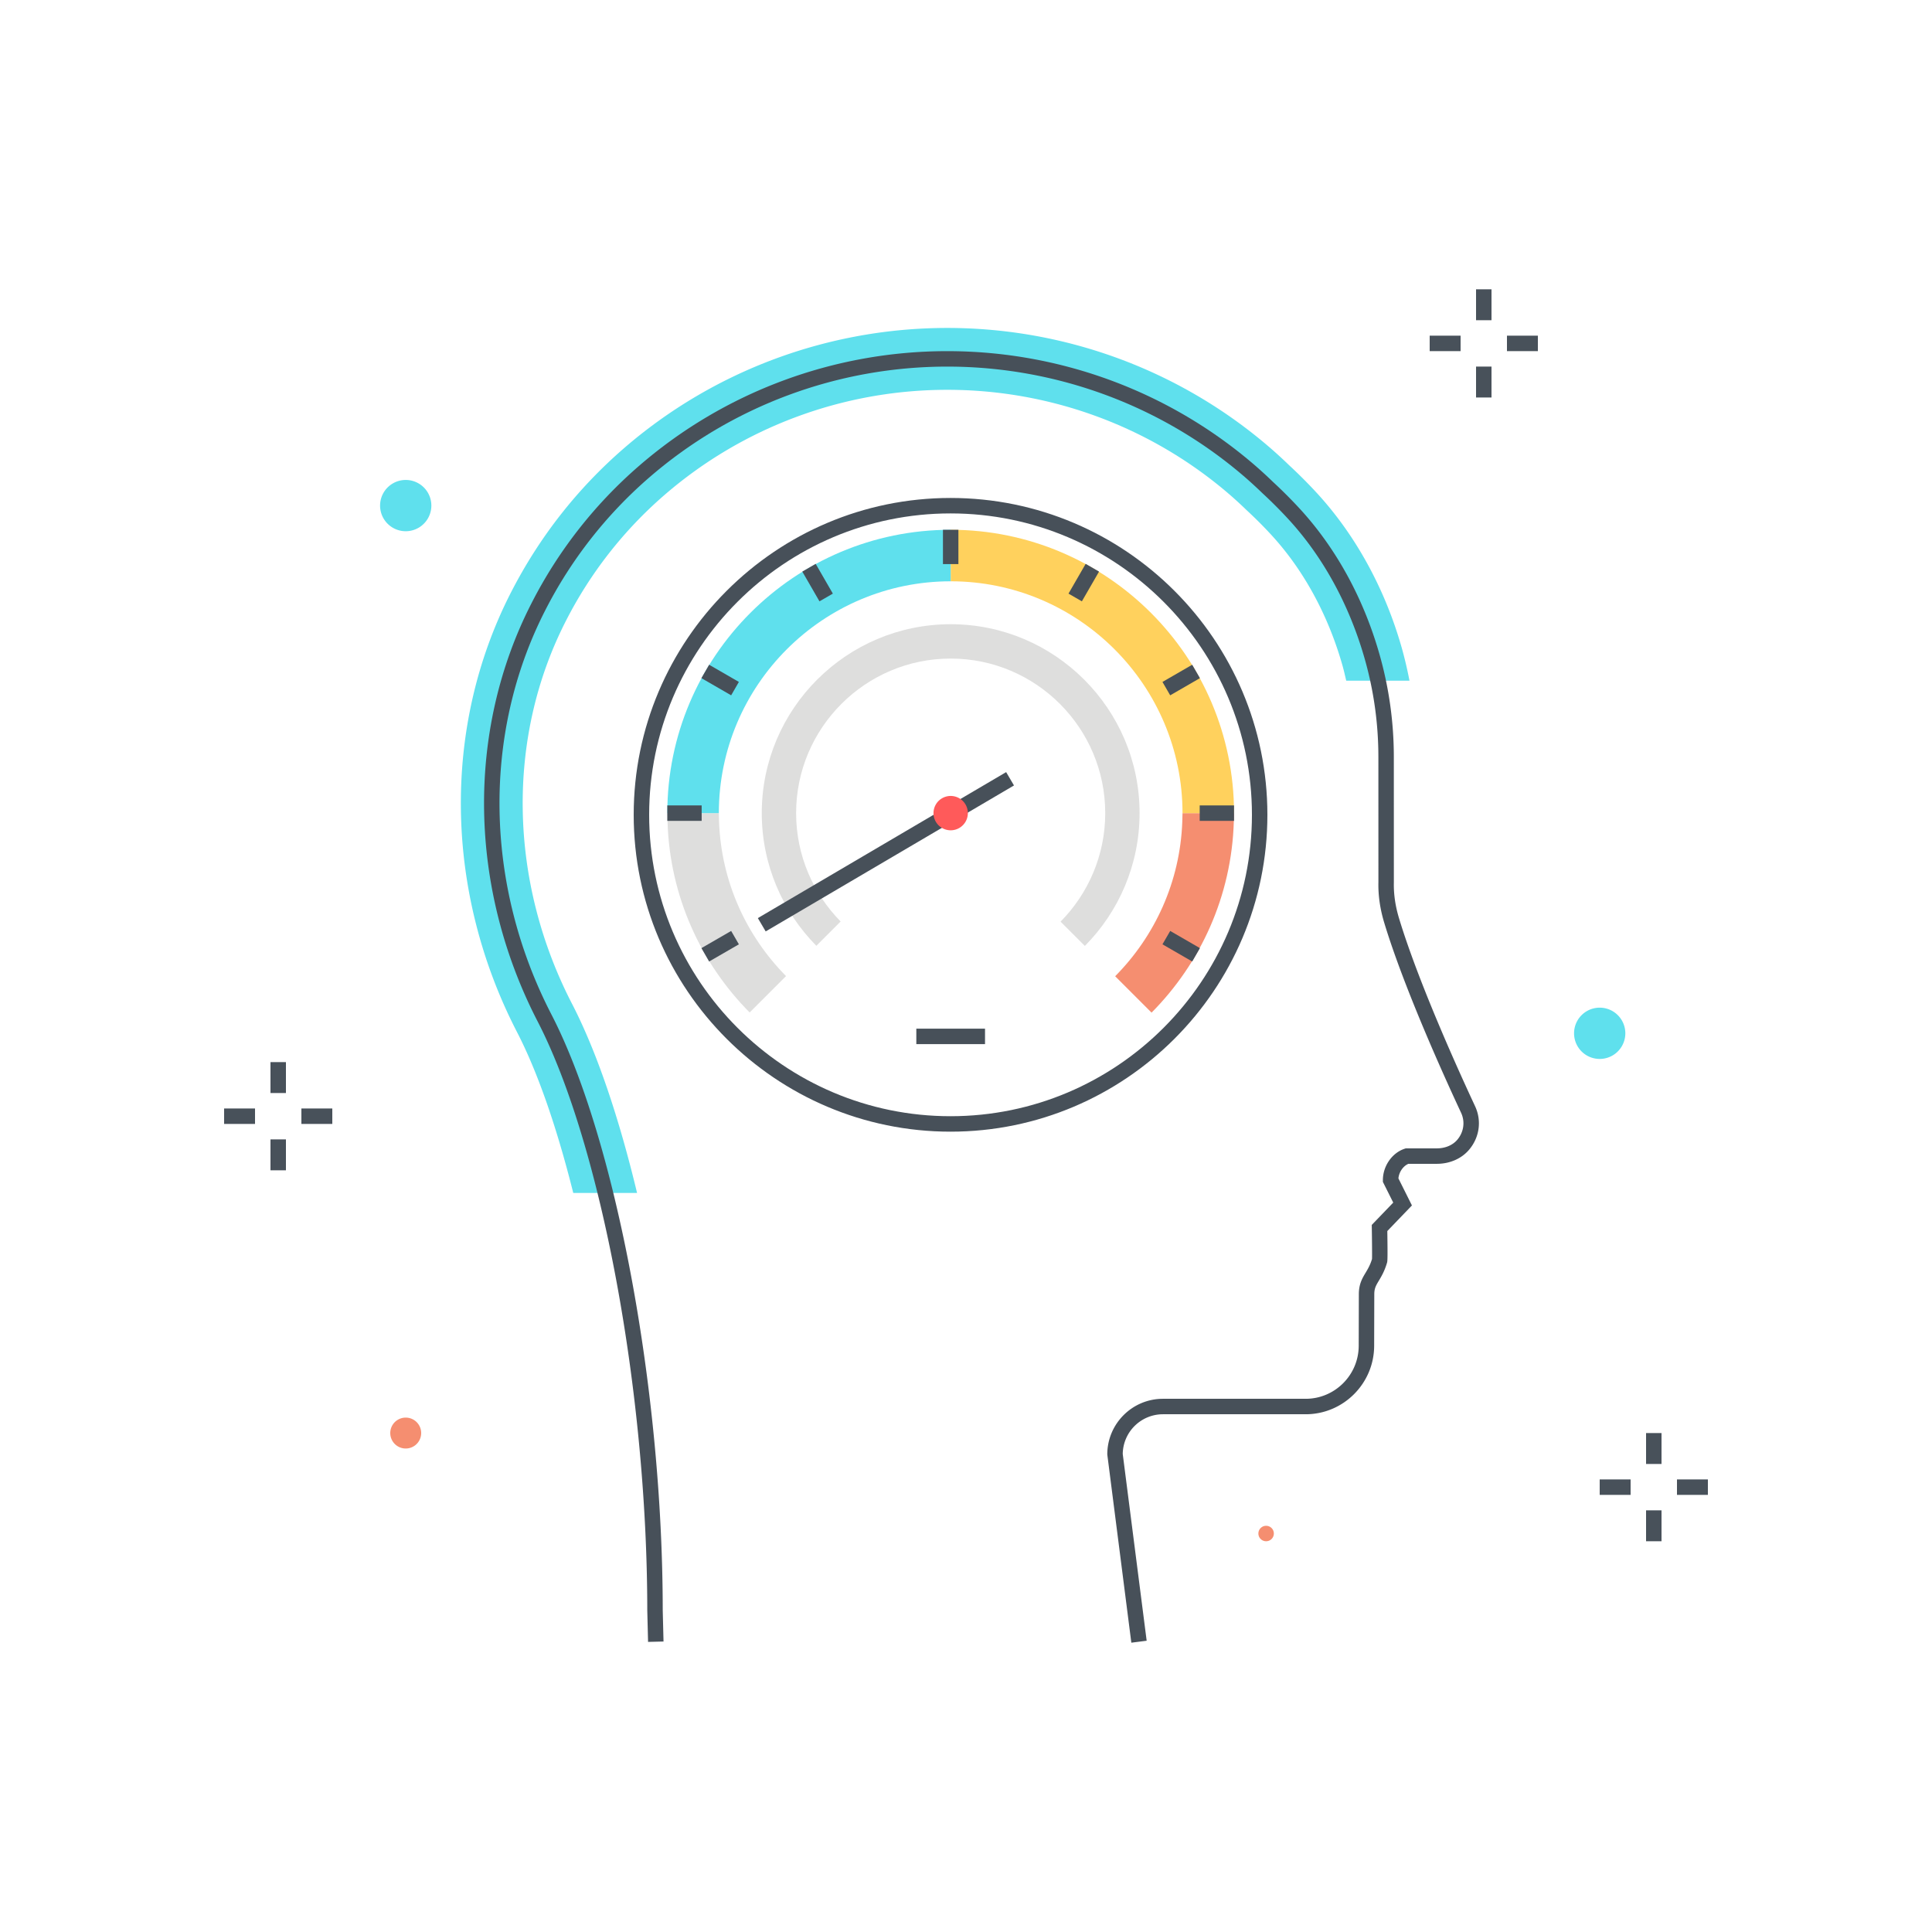 <?xml version="1.0" encoding="utf-8"?><svg xmlns="http://www.w3.org/2000/svg" width="250" height="250" viewBox="0 0 250 250"><g fill="none" fill-rule="evenodd"><path fill="#5FE0ED" d="M74.021 129.894c-8.218-15.914-8.521-34.428-.807-49.525a53.91 53.91 0 0 1 12.729-16.283c10.145-8.799 23.154-13.645 36.636-13.645 13.48 0 26.491 4.846 36.636 13.644a54.969 54.969 0 0 1 2.116 1.949 55.289 55.289 0 0 1 3.111 3.109c4.205 4.546 7.404 10.387 9.271 16.96.185.654.333 1.316.488 1.977h8.185a52.259 52.259 0 0 0-.995-4.235c-2.188-7.708-6.017-14.67-11.072-20.138a63.604 63.604 0 0 0-3.494-3.494 61.194 61.194 0 0 0-2.365-2.174c-11.601-10.062-26.475-15.603-41.881-15.603-15.407 0-30.281 5.541-41.881 15.603-6.036 5.236-10.952 11.523-14.613 18.689-8.884 17.389-8.576 38.637.825 56.84 2.704 5.236 5.181 12.46 7.269 20.8h8.257c-2.341-9.756-5.214-18.276-8.415-24.474"/><path fill="#475059" d="M146.394 212.563l-3.112-24.356c0-3.972 3.232-7.204 7.203-7.204h18.471c3.773 0 6.851-3.075 6.86-6.856l.017-6.701c.006-1.303.449-2.043.878-2.759.288-.483.587-.981.826-1.77.019-.431.002-2.317-.026-3.999l-.007-.413 2.78-2.89-1.34-2.679v-.236c0-1.806 1.18-3.511 2.805-4.052l.154-.051h4.024c1.089 0 2.057-.411 2.657-1.127.833-.994 1.017-2.327.479-3.479-2.139-4.582-7.392-16.153-9.948-24.603-.538-1.778-.79-3.534-.75-5.22l-.004-16.248a46.316 46.316 0 0 0-1.76-12.637c-1.997-7.027-5.431-13.288-9.955-18.179a58.604 58.604 0 0 0-3.28-3.277 58.377 58.377 0 0 0-2.183-2.009c-10.692-9.273-24.402-14.38-38.604-14.38-14.203 0-27.913 5.107-38.604 14.38A56.908 56.908 0 0 0 70.54 79.003c-8.152 15.957-7.848 35.497.814 52.268 8.336 16.141 14.394 48.559 14.403 77.083l.102 4.058-2 .049-.102-4.082c-.009-28.267-5.973-60.299-14.18-76.19-8.957-17.343-9.262-37.566-.818-54.096a58.882 58.882 0 0 1 13.905-17.785c11.056-9.589 25.231-14.87 39.914-14.87 14.685 0 28.86 5.281 39.915 14.87a58.469 58.469 0 0 1 2.245 2.064 60.733 60.733 0 0 1 3.377 3.375c4.736 5.12 8.327 11.662 10.389 18.917a48.452 48.452 0 0 1 1.857 13.255l.004 16.273c-.035 1.497.189 3.043.664 4.617 2.518 8.326 7.725 19.793 9.847 24.336.87 1.864.579 4.013-.759 5.609-.981 1.171-2.509 1.843-4.19 1.843h-3.68c-.691.298-1.214 1.064-1.292 1.887l1.749 3.5-3.186 3.313c.059 3.765.012 3.929-.034 4.087-.316 1.091-.727 1.778-1.057 2.33-.368.615-.591.986-.594 1.74l-.017 6.699c-.013 4.88-3.988 8.85-8.86 8.85h-18.471a5.21 5.21 0 0 0-5.203 5.143l3.096 24.164-1.984.253"/><path fill="#2B2B2B" d="M174.675 162.004"/><path fill="#DEDEDD" d="M108.779 119.241c-3.559-3.613-5.762-8.564-5.762-14.023 0-11.028 8.972-20 20-20 11.027 0 20 8.972 20 20 0 5.469-2.211 10.428-5.78 14.042l3.144 3.143c4.374-4.419 7.08-10.491 7.08-17.185 0-13.479-10.966-24.444-24.444-24.444-13.479 0-24.445 10.965-24.445 24.444 0 6.685 2.7 12.749 7.063 17.167l3.144-3.144"/><path fill="#F58E70" d="M149.011 131.034c6.339-6.387 10.356-15.083 10.644-24.704.011-.37.028-.738.028-1.111h-6.666c0 .373-.015.742-.029 1.111-.285 7.783-3.553 14.814-8.687 19.994l4.71 4.71"/><path fill="#DEDEDD" d="M97.004 131.015l4.71-4.709c-5.123-5.178-8.384-12.202-8.669-19.976-.014-.369-.028-.738-.028-1.111H86.35c0 .373.017.741.028 1.111.288 9.612 4.298 18.3 10.626 24.685"/><path fill="#FFD15D" d="M123.017 68.553v6.666c16.541 0 29.999 13.458 30 30h6.666c0-20.218-16.448-36.666-36.666-36.666"/><path fill="#5FE0ED" d="M86.35 105.219h6.667c0-16.542 13.458-30 30-30v-6.666c-20.218 0-36.667 16.448-36.667 36.666"/><path fill="#475059" d="M99.079 120.525l-1.014-1.724 32.13-18.889 1.014 1.725-32.13 18.888"/><path fill="#475059" d="M123 66.436c-21.505 0-39 17.496-39 39.001 0 21.504 17.495 39 39 39s39-17.496 39-39c0-21.505-17.495-39.001-39-39.001zm0 80.001c-22.607 0-41-18.393-41-41 0-22.608 18.393-41.001 41-41.001s41 18.393 41 41.001c0 22.607-18.393 41-41 41z"/><path fill="#475059" d="M122.017 72.996h2v-4.444h-2zM106.039 77.813l-2.222-3.849 1.733-1 2.221 3.85-1.732.999M94.611 89.974l-3.848-2.223 1-1.732 3.848 2.222-1 1.733M154.271 124.418l-3.849-2.223 1-1.731 3.849 2.223-1 1.731M86.35 106.219h4.445v-2H86.35zM155.239 106.219h4.445v-2h-4.445zM91.763 124.418l-1-1.731 3.848-2.223 1 1.731-3.848 2.223M151.422 89.974l-1-1.733 3.849-2.222 1 1.732-3.849 2.223M139.994 77.813l-1.732-.999 2.221-3.85 1.733 1-2.222 3.849"/><path fill="#FF5A5A" d="M125.239 105.218a2.222 2.222 0 1 1-4.444 0 2.222 2.222 0 0 1 4.444 0"/><path fill="#475059" d="M118.572 135.109h8.889v-2h-8.889z"/><path fill="#48515A" d="M213 189.437h2v-4h-2zM213 199.437h2v-4h-2zM217 193.437h4v-2h-4zM207 193.437h4v-2h-4zM35 141.437h2v-4h-2zM35 151.437h2v-4h-2zM39 145.437h4v-2h-4zM29 145.437h4v-2h-4zM191 41.436h2v-4h-2zM191 51.436h2v-4h-2zM195 45.436h4v-2h-4zM185 45.436h4v-2h-4z"/><path fill="#5FE0ED" d="M210.317 133.709a3.317 3.317 0 1 1-6.634 0 3.317 3.317 0 0 1 6.634 0m-154.5-68.286a3.317 3.317 0 1 1-6.634 0 3.317 3.317 0 0 1 6.634 0"/><path fill="#F58E70" d="M164.835 198.437a1 1 0 1 1-2 0 1 1 0 0 1 2 0m-110.335-13a2 2 0 1 1-4 0 2 2 0 0 1 4 0"/></g></svg>